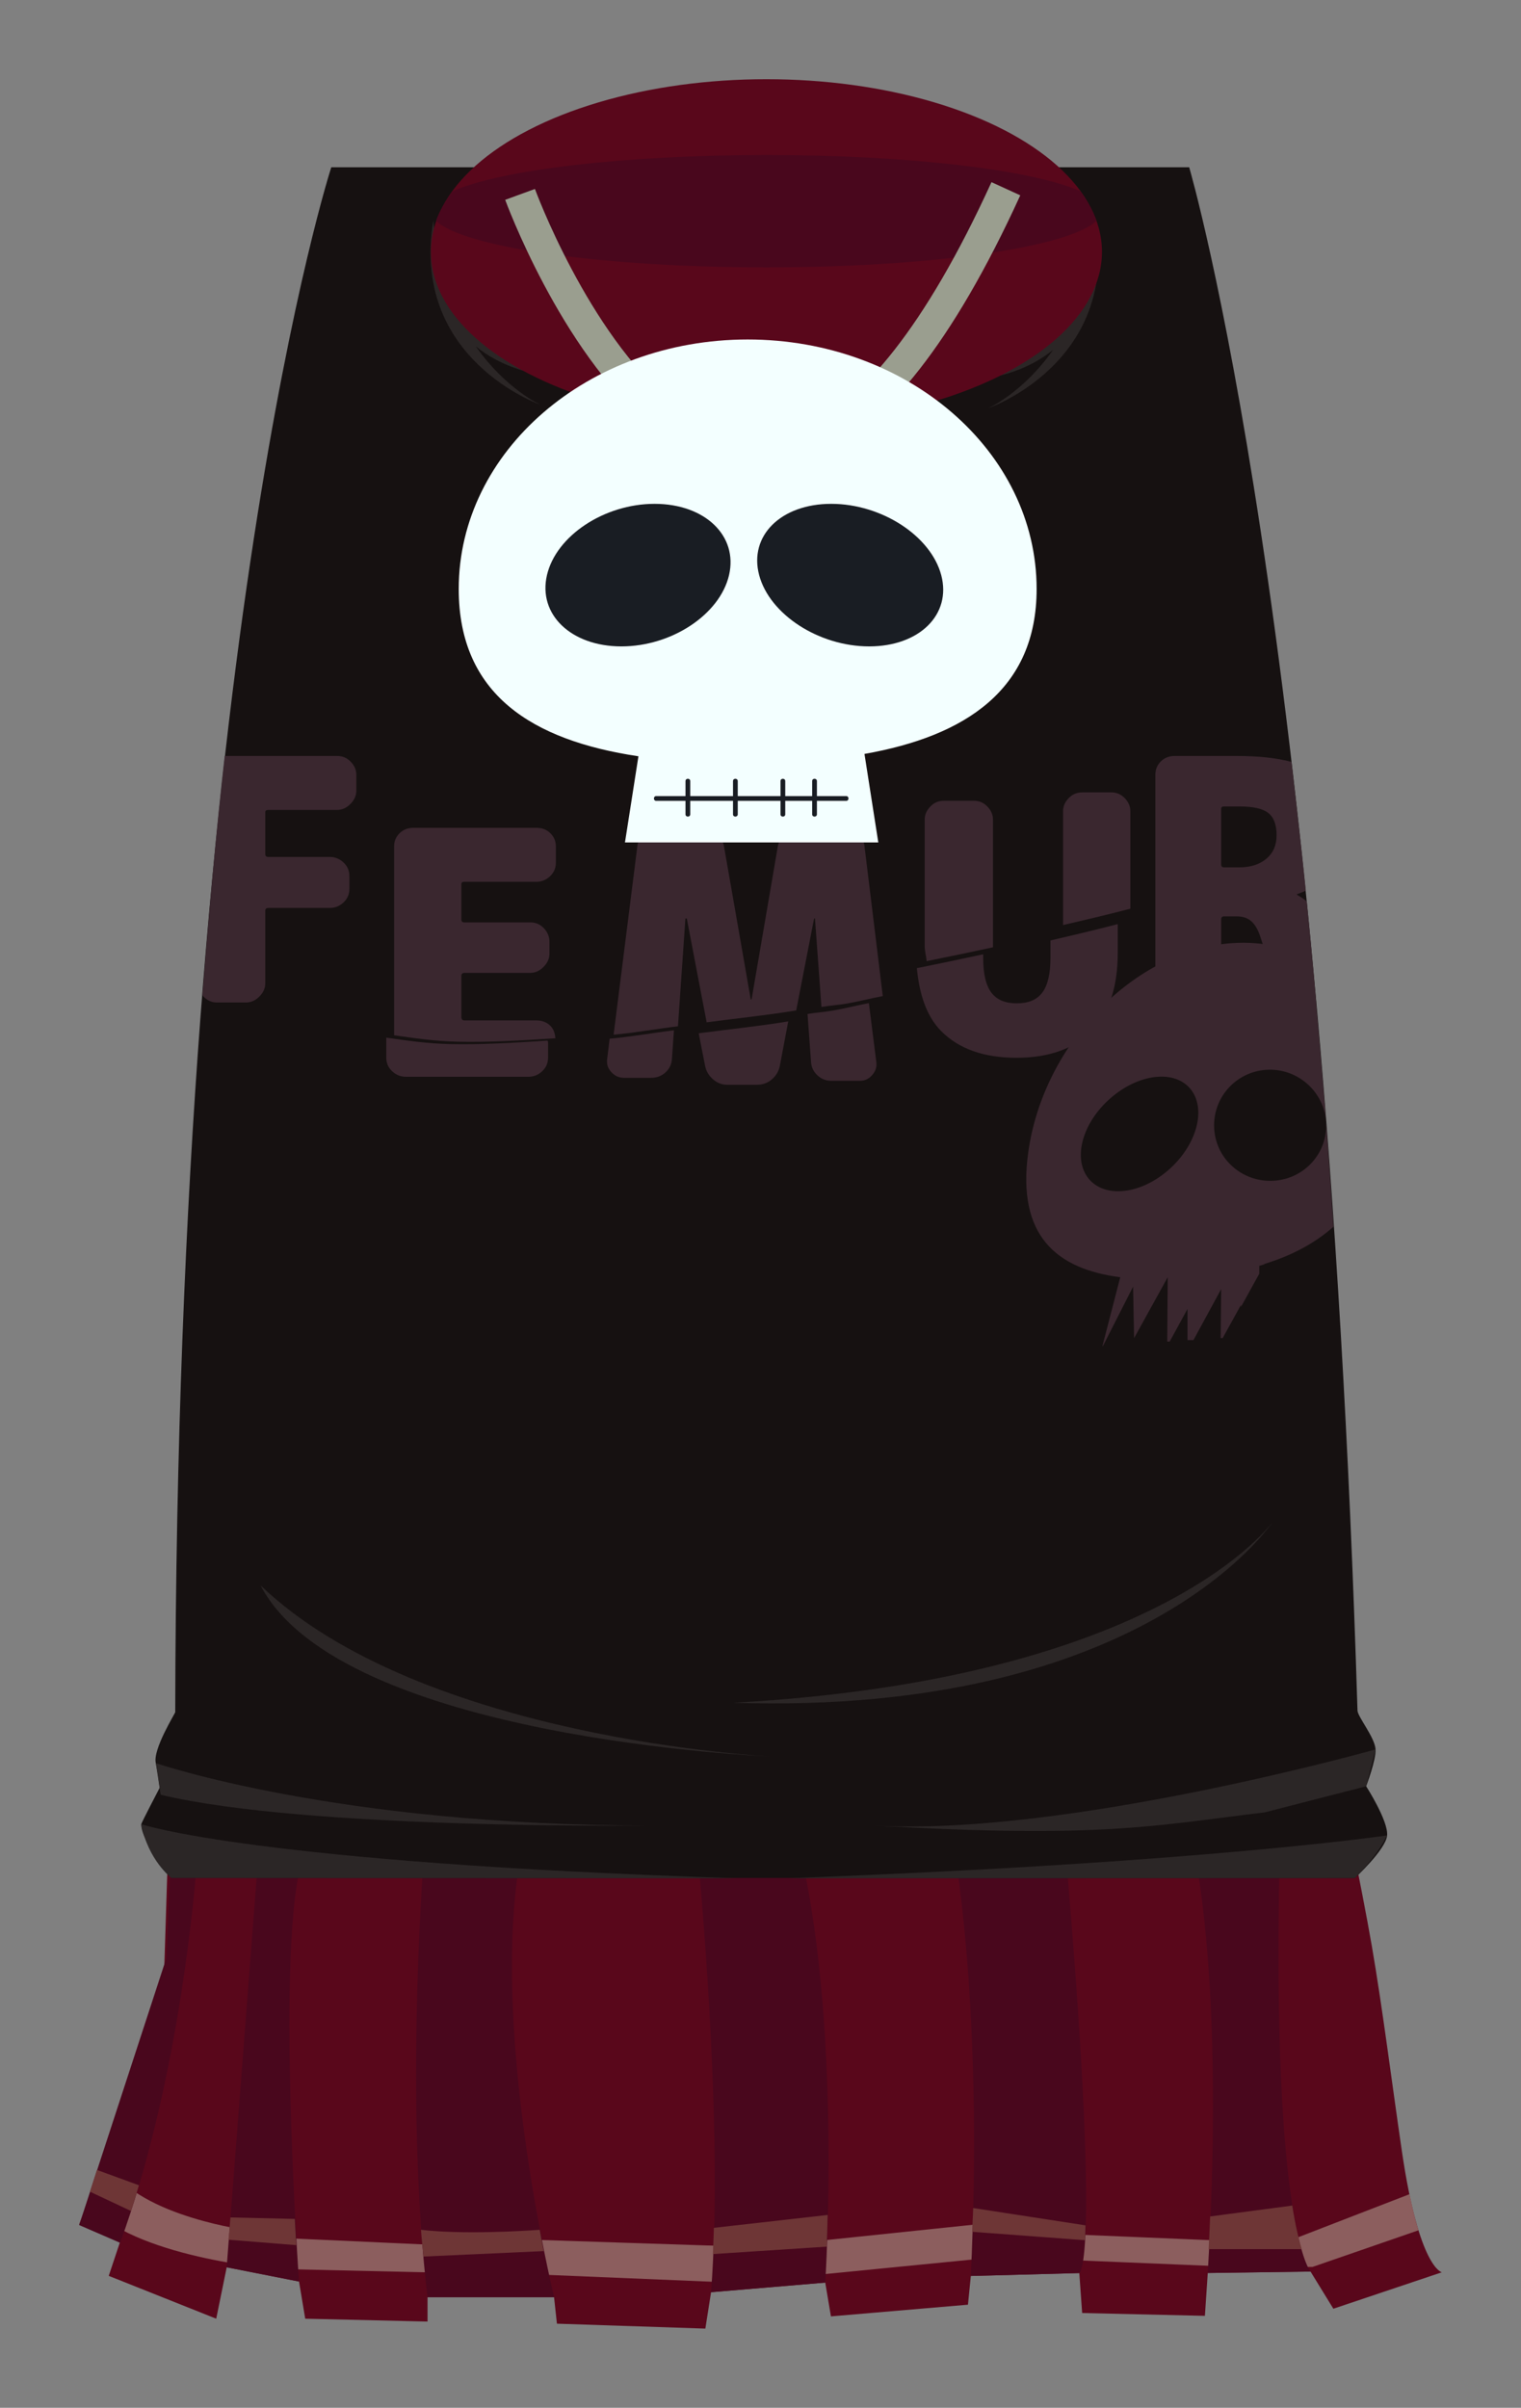 <?xml version="1.0" encoding="UTF-8" standalone="no"?>
<!-- Created with Inkscape (http://www.inkscape.org/) -->

<svg
   xmlns:dc="http://purl.org/dc/elements/1.1/"
   xmlns:cc="http://creativecommons.org/ns#"
   xmlns:rdf="http://www.w3.org/1999/02/22-rdf-syntax-ns#"
   xmlns:svg="http://www.w3.org/2000/svg"
   xmlns="http://www.w3.org/2000/svg"
   xmlns:sodipodi="http://sodipodi.sourceforge.net/DTD/sodipodi-0.dtd"
   xmlns:inkscape="http://www.inkscape.org/namespaces/inkscape"
   width="96.066"
   height="152.002"
   id="svg3145"
   version="1.1"
   inkscape:version="0.48.4 r9939"
   sodipodi:docname="backhair.svg">
  <rect width="100%" height="100%" fill="#808080" stroke="none"/>
  <defs
     id="defs3147" />
  <sodipodi:namedview
     id="base"
     pagecolor="#ffffff"
     bordercolor="#666666"
     borderopacity="1.0"
     inkscape:pageopacity="0.0"
     inkscape:pageshadow="2"
     inkscape:zoom="3.4407515"
     inkscape:cx="48.033001"
     inkscape:cy="76.000839"
     inkscape:document-units="px"
     inkscape:current-layer="layer1"
     showgrid="false"
     inkscape:window-width="1366"
     inkscape:window-height="714"
     inkscape:window-x="0"
     inkscape:window-y="159"
     inkscape:window-maximized="1"
     fit-margin-top="5"
     fit-margin-left="5"
     fit-margin-right="5"
     fit-margin-bottom="5" />
  <g
     inkscape:label="レイヤー 1"
     inkscape:groupmode="layer"
     id="layer1"
     transform="translate(-583.674,-710.472)">
    <g
       transform="translate(77.21,229.571)"
       id="cloth-b">
      <path
         style="fill:#59071b"
         inkscape:connector-curvature="0"
         id="path3289"
         d="m 517.217,593.214 -0.443,13.972 -5.308,14.142 2.587,1.082 -0.721,2.164 6.788,2.704 0.663,-3.245 4.568,0.901 0.391,2.344 7.725,0.181 v -1.534 h 7.991 l 0.181,1.668 9.375,0.31 0.36,-2.296 7.212,-0.607 0.36,2.132 8.654,-0.738 0.181,-1.812 6.851,-0.184 0.18,2.521 7.753,0.179 0.181,-2.704 6.491,-0.09 1.442,2.345 6.852,-2.301 c 0,0 -1.442,-0.249 -2.524,-7.64 -0.645,-4.402 -1.231,-9.09 -1.898,-12.951 -0.666,-3.86 -2.079,-10.557 -2.079,-10.557 l -73.813,0.014 z" />
      <path
         style="fill:#8c5e5e;fill-opacity:1;stroke:none"
         d="m 513.084,616.979 -1.125,3 c 2.837,3.451 11.906,4.156 11.906,4.156 l 11,0.25 6.125,0.125 12,0.5 16.5,-1.625 15,0.625 4.875,0 6.688,-2.312 c -0.192,-0.612 -0.368,-1.349 -0.562,-2.281 l -8,3.094 -15,-0.625 -3.75,-0.625 -14.375,1.5 -15.25,-0.5 -4.875,0.375 -11,-0.5 -1.5,-0.5 c 0,0 -7.51,-1.064 -8.656,-4.656 z"
         id="path4171"
         inkscape:connector-curvature="0" />
      <path
         style="fill:#49071d"
         inkscape:connector-curvature="0"
         id="path3291"
         d="m 587.28,598.299 c 3.196,0.299 4.988,0.523 4.988,0.523 -0.26,-1.56 -0.584,-5.717 -0.584,-5.717 l -74.467,0.108 -0.18,5.803 c 0.059,-0.008 0.117,-0.014 0.175,-0.021 l -0.235,5.501 -5.512,16.871 2.587,1.122 c 3.461,-9.518 4.565,-20.564 4.821,-23.695 1.296,-0.156 2.591,-0.302 3.883,-0.438 l -1.975,25.676 4.568,0.901 c 0,0 -1.535,-21.8 0.285,-26.861 2.568,-0.239 5.119,-0.44 7.644,-0.605 -0.223,2.874 -1.181,16.837 0.187,28.458 h 8 c 0,0 -4.357,-17.784 -1.932,-28.801 3.729,-0.165 7.372,-0.262 10.892,-0.3 0.185,1.851 1.771,18.233 0.948,28.782 l 7.212,-0.607 c 0,0 1.127,-16.797 -1.808,-28.188 3.458,0.024 6.757,0.097 9.853,0.201 0.349,1.943 1.903,11.694 1.15,27.569 l 6.851,-0.184 c 0,0 1.425,-0.309 -0.906,-27.078 3.05,0.161 5.792,0.345 8.186,0.526 0.528,2.713 1.752,11.028 0.834,26.548 l 6.491,-0.09 c 0.002,0.001 -2.449,-2.683 -1.956,-26.004 z" />
      <path
         style="fill:#6e3636;fill-opacity:1;stroke:none"
         d="m 512.584,617.886 -0.438,1.375 2.594,1.219 c 0.176,-0.542 0.338,-1.079 0.5,-1.625 l -2.656,-0.969 z m 75.5,2.25 -5.188,0.688 c -0.028,0.673 -0.058,1.358 -0.094,2.062 l 5.875,0 c -0.183,-0.624 -0.393,-1.468 -0.594,-2.75 z m -20.156,0.156 c -0.011,0.485 -0.047,1.002 -0.062,1.5 l 7.125,0.531 c 0.018,-0.278 0.02,-0.576 0.031,-0.938 l -7.094,-1.094 z m -9.188,0.438 -7.188,0.812 c -0.014,0.56 -0.039,1.114 -0.062,1.656 l 7.188,-0.469 c 0.026,-0.629 0.041,-1.119 0.062,-2 z m -37.719,0.156 -0.125,1.406 4.281,0.344 c -0.038,-0.62 -0.046,-0.762 -0.094,-1.656 l -4.062,-0.094 z m 12.031,0.781 c 0.04,0.562 0.107,1.13 0.156,1.688 l 7.594,-0.344 c -0.078,-0.387 -0.164,-0.894 -0.25,-1.344 -1.057,0.071 -4.754,0.31 -7.5,0 z"
         id="path4180"
         inkscape:connector-curvature="0" />
    </g>
    <g
       transform="translate(77.21,229.571)"
       id="cloth-t">
      <path
         style="fill:#161111"
         inkscape:connector-curvature="0"
         id="path3294"
         d="m 592.042,599.46 c 0,0 1.957,-1.811 2.032,-2.692 0.079,-0.924 -1.324,-3.102 -1.324,-3.102 0,0 0.629,-1.65 0.594,-2.326 -0.039,-0.753 -1.128,-2.055 -1.141,-2.455 -2.096,-68.455 -10.63,-97.425 -10.63,-97.425 h -54.185 c 0,0 -9.748,29.916 -9.856,97.528 0,0.071 -1.432,2.348 -1.227,3.216 0.109,0.463 0.246,1.554 0.246,1.554 0,0 -1.166,2.229 -1.165,2.305 0.01,1.132 1.901,3.392 1.901,3.392 l 74.755,0.005 z" />
      <path
         style="fill:#2b2626"
         inkscape:connector-curvature="0"
         id="path3296"
         d="m 594.073,596.768 c 0,0 -11.612,1.733 -37.813,2.704 -26.201,0.971 0,0 0,0 l 35.781,-0.012 c 0,0 1.306,-1.238 2.032,-2.692" />
      <path
         style="fill:#2b2626"
         inkscape:connector-curvature="0"
         id="path3298"
         d="m 593.343,591.34 c 0,0 -19.541,5.505 -31.677,4.805 14.417,0.832 17.745,0 24.676,-0.831 l 6.407,-1.647 0.594,-2.327 z" />
      <path
         style="fill:#2b2626"
         inkscape:connector-curvature="0"
         id="path3300"
         d="m 515.385,596.062 c 0,0 7.188,2.438 37.548,3.409 l -35.647,-0.018 c -0.001,0 -1.465,-1.117 -1.901,-3.391 z" />
      <path
         style="fill:#2b2626"
         inkscape:connector-curvature="0"
         id="path3302"
         d="m 516.304,592.203 c 0,0 11.397,3.941 31.083,3.941 0,0 -21.487,0.276 -30.775,-1.941 l -0.308,-2 z" />
      <path
         style="fill:#2b2626;stroke:none"
         d="m 533.835,494.804 c -1.482,8.786 6.781,11.656 6.781,11.656 0,0 -2.195,-0.978 -4.094,-3.688 1.581,1.295 3.442,1.679 4.125,1.781 -0.841,-0.213 -3.623,-1.192 -5.625,-4.625 -0.571,-1.421 -1.021,-3.106 -1.188,-5.125 z"
         id="path3105"
         inkscape:connector-curvature="0" />
      <path
         inkscape:connector-curvature="0"
         id="path3110"
         d="m 575.666,495.016 c 1.482,8.786 -6.781,11.656 -6.781,11.656 0,0 2.195,-0.978 4.094,-3.688 -1.581,1.295 -3.442,1.679 -4.125,1.781 0.841,-0.213 3.623,-1.192 5.625,-4.625 0.571,-1.421 1.021,-3.106 1.188,-5.125 z"
         style="fill:#2b2626;stroke:none" />
      <ellipse
         style="fill:#59071b"
         sodipodi:ry="10.899"
         sodipodi:rx="21.194"
         sodipodi:cy="496.79999"
         sodipodi:cx="554.87"
         id="ellipse3304"
         ry="10.899"
         rx="21.194"
         cy="496.8"
         cx="554.87"
         d="m 576.064,496.8 c 0,6.019 -9.489,10.899 -21.194,10.899 -11.705,0 -21.194,-4.88 -21.194,-10.899 0,-6.019 9.489,-10.899 21.194,-10.899 11.705,0 21.194,4.88 21.194,10.899 z" />
      <path
         style="fill:#49071d"
         d="m 554.875,490.686 c -9.061,0 -16.781,0.944 -19.812,2.281 -0.449,0.608 -0.83,1.221 -1.062,1.875 1.741,1.663 10.424,2.938 20.875,2.938 10.441,0 19.092,-1.276 20.844,-2.938 -0.232,-0.654 -0.583,-1.267 -1.031,-1.875 -3.031,-1.337 -10.751,-2.281 -19.812,-2.281 z"
         id="ellipse3093"
         inkscape:connector-curvature="0" />
      <path
         style="fill:none;stroke:#9a9e8f;stroke-width:2;stroke-miterlimit:10"
         inkscape:connector-curvature="0"
         id="path3306"
         d="m 539.311,493.173 c 0,0 13.558,37.104 30.684,-0.357"
         stroke-miterlimit="10" />
      <path
         inkscape:connector-curvature="0"
         style="font-size:20px;font-style:normal;font-weight:normal;line-height:125%;letter-spacing:0px;word-spacing:0px;fill:#3a272f;fill-opacity:1;stroke:none;font-family:'Rounded M+ 2p black';-inkscape-font-specification:'Rounded M+ 2p black'"
         d="m 220.656,318.625 c -0.519,4.568 -0.976,9.631 -1.406,15.094 0.025,0.03 0.034,0.065 0.062,0.094 0.242,0.242 0.517,0.375 0.844,0.375 l 1.844,0 c 0.327,0 0.602,-0.133 0.844,-0.375 0.242,-0.242 0.375,-0.517 0.375,-0.844 l 0,-4.562 c -1e-5,-0.128 0.059,-0.188 0.188,-0.188 l 3.906,0 c 0.327,0 0.633,-0.133 0.875,-0.375 0.242,-0.242 0.344,-0.517 0.344,-0.844 l 0,-0.781 c -2e-5,-0.327 -0.102,-0.602 -0.344,-0.844 -0.242,-0.242 -0.548,-0.375 -0.875,-0.375 l -3.906,0 c -0.128,2e-5 -0.188,-0.059 -0.188,-0.188 l 0,-2.625 c -1e-5,-0.114 0.059,-0.156 0.188,-0.156 l 4.344,0 c 0.327,10e-6 0.602,-0.133 0.844,-0.375 0.242,-0.242 0.375,-0.517 0.375,-0.844 l 0,-1 c -2e-5,-0.327 -0.133,-0.602 -0.375,-0.844 -0.242,-0.242 -0.517,-0.344 -0.844,-0.344 l -7.094,0 z"
         transform="translate(300,210)"
         id="path3297" />
      <path
         style="font-size:20px;font-style:normal;font-weight:normal;line-height:125%;letter-spacing:0px;word-spacing:0px;fill:#3a272f;fill-opacity:1;stroke:none;font-family:'Rounded M+ 2p black';-inkscape-font-specification:'Rounded M+ 2p black'"
         d="m 530.861,546.407 0,1.25 c 0,0.327 0.102,0.602 0.344,0.844 0.242,0.242 0.548,0.375 0.875,0.375 l 7.781,0 c 0.327,0 0.633,-0.133 0.875,-0.375 0.242,-0.242 0.344,-0.517 0.344,-0.844 l 0,-0.969 c 0,-0.034 -0.029,-0.06 -0.031,-0.094 -2.142,0.141 -4.256,0.262 -6.156,0.219 -1.51,-0.035 -2.747,-0.227 -4.031,-0.406 z"
         id="path3326"
         inkscape:connector-curvature="0" />
      <path
         style="font-size:20px;font-style:normal;font-weight:normal;line-height:125%;letter-spacing:0px;word-spacing:0px;fill:#3a272f;fill-opacity:1;stroke:none;font-family:'Rounded M+ 2p black';-inkscape-font-specification:'Rounded M+ 2p black'"
         d="m 531.354,546.258 c 1.284,0.179 2.522,0.372 4.031,0.406 1.9,0.043 4.014,-0.077 6.156,-0.219 -0.023,-0.285 -0.096,-0.565 -0.312,-0.781 -0.242,-0.242 -0.548,-0.344 -0.875,-0.344 l -4.562,0 c -0.128,0 -0.188,-0.091 -0.188,-0.219 l 0,-2.594 c -10e-6,-0.114 0.059,-0.188 0.188,-0.188 l 4.156,0 c 0.327,0 0.602,-0.133 0.844,-0.375 0.242,-0.242 0.375,-0.517 0.375,-0.844 l 0,-0.75 c -10e-6,-0.327 -0.133,-0.633 -0.375,-0.875 -0.242,-0.242 -0.517,-0.344 -0.844,-0.344 l -4.156,0 c -0.128,10e-6 -0.188,-0.059 -0.188,-0.188 l 0,-2.219 c -10e-6,-0.114 0.059,-0.156 0.188,-0.156 l 4.562,0 c 0.327,10e-6 0.633,-0.133 0.875,-0.375 0.242,-0.242 0.344,-0.517 0.344,-0.844 l 0,-1 c -10e-6,-0.327 -0.102,-0.602 -0.344,-0.844 -0.242,-0.242 -0.548,-0.344 -0.875,-0.344 l -7.781,0 c -0.327,2e-5 -0.633,0.102 -0.875,0.344 -0.242,0.242 -0.344,0.517 -0.344,0.844 l 0,11.906 z"
         id="path3299"
         inkscape:connector-curvature="0" />
      <path
         style="font-size:20px;font-style:normal;font-weight:normal;line-height:125%;letter-spacing:0px;word-spacing:0px;fill:#3a272f;fill-opacity:1;stroke:none;font-family:'Rounded M+ 2p black';-inkscape-font-specification:'Rounded M+ 2p black'"
         d="m 557.468,544.912 0.219,3 c 0.014,0.342 0.15,0.64 0.406,0.875 0.256,0.235 0.533,0.344 0.875,0.344 l 1.812,0 c 0.327,0 0.575,-0.133 0.781,-0.375 0.206,-0.242 0.293,-0.5 0.25,-0.812 l -0.469,-3.719 c -0.844,0.16 -1.377,0.312 -2.25,0.469 -0.527,0.094 -1.09,0.127 -1.625,0.219 z"
         id="path3333"
         inkscape:connector-curvature="0" />
      <path
         style="font-size:20px;font-style:normal;font-weight:normal;line-height:125%;letter-spacing:0px;word-spacing:0px;fill:#3a272f;fill-opacity:1;stroke:none;font-family:'Rounded M+ 2p black';-inkscape-font-specification:'Rounded M+ 2p black'"
         d="m 550.593,546.131 0.406,2.062 c 0.071,0.341 0.237,0.616 0.5,0.844 0.263,0.228 0.551,0.344 0.906,0.344 l 1.875,0 c 0.355,0 0.675,-0.116 0.938,-0.344 0.263,-0.228 0.429,-0.503 0.5,-0.844 l 0.531,-2.812 c -1.883,0.31 -3.747,0.497 -5.656,0.75 z"
         id="path3331"
         inkscape:connector-curvature="0" />
      <path
         style="font-size:20px;font-style:normal;font-weight:normal;line-height:125%;letter-spacing:0px;word-spacing:0px;fill:#3a272f;fill-opacity:1;stroke:none;font-family:'Rounded M+ 2p black';-inkscape-font-specification:'Rounded M+ 2p black'"
         d="m 544.968,546.475 -0.156,1.281 c -0.043,0.313 0.037,0.571 0.25,0.812 0.213,0.242 0.485,0.375 0.812,0.375 l 1.719,0 c 0.342,0 0.65,-0.109 0.906,-0.344 0.256,-0.235 0.392,-0.533 0.406,-0.875 l 0.125,-1.781 c -1.365,0.165 -2.732,0.414 -4.062,0.531 z"
         id="path3329"
         inkscape:connector-curvature="0" />
      <path
         style="font-size:20px;font-style:normal;font-weight:normal;line-height:125%;letter-spacing:0px;word-spacing:0px;fill:#3a272f;fill-opacity:1;stroke:none;font-family:'Rounded M+ 2p black';-inkscape-font-specification:'Rounded M+ 2p black'"
         d="m 545.222,546.22 c 1.331,-0.117 2.698,-0.367 4.062,-0.531 l 0.469,-6.781 c 0,-0.014 0.017,-0.031 0.031,-0.031 0.029,0 0.062,0.017 0.062,0.031 l 1.25,6.531 c 1.909,-0.253 3.773,-0.44 5.656,-0.75 l 1.125,-5.781 c -10e-5,-0.014 0.017,-0.031 0.031,-0.031 0.028,0 0.031,0.017 0.031,0.031 l 0.406,5.562 c 0.535,-0.092 1.098,-0.124 1.625,-0.219 0.873,-0.156 1.406,-0.308 2.25,-0.469 l -1.156,-9.469 c -0.043,-0.341 -0.181,-0.616 -0.438,-0.844 -0.256,-0.228 -0.565,-0.344 -0.906,-0.344 l -2.688,0 c -0.355,2e-5 -0.682,0.116 -0.938,0.344 -0.256,0.228 -0.429,0.503 -0.5,0.844 l -1.656,9.656 c 0,0.014 -0.034,0.031 -0.062,0.031 -0.015,0 0,-0.017 0,-0.031 l -1.688,-9.656 c -0.071,-0.341 -0.244,-0.616 -0.5,-0.844 -0.256,-0.228 -0.55,-0.344 -0.906,-0.344 l -2.719,0 c -0.342,2e-5 -0.65,0.116 -0.906,0.344 -0.256,0.228 -0.395,0.503 -0.438,0.844 l -1.5,11.906 z"
         id="path3301"
         inkscape:connector-curvature="0" />
      <path
         style="font-size:20px;font-style:normal;font-weight:normal;line-height:125%;letter-spacing:0px;word-spacing:0px;fill:#3a272f;fill-opacity:1;stroke:none;font-family:'Rounded M+ 2p black';-inkscape-font-specification:'Rounded M+ 2p black'"
         d="m 573.607,539.298 c 2.584,-0.595 3.566,-0.857 4.25,-1.031 l 0,-6.156 c -2e-5,-0.327 -0.133,-0.602 -0.375,-0.844 -0.242,-0.242 -0.517,-0.344 -0.844,-0.344 l -1.812,0 c -0.327,2e-5 -0.602,0.102 -0.844,0.344 -0.242,0.242 -0.375,0.517 -0.375,0.844 l 0,7.188 z"
         id="path3338"
         inkscape:connector-curvature="0" />
      <path
         style="font-size:20px;font-style:normal;font-weight:normal;line-height:125%;letter-spacing:0px;word-spacing:0px;fill:#3a272f;fill-opacity:1;stroke:none;font-family:'Rounded M+ 2p black';-inkscape-font-specification:'Rounded M+ 2p black'"
         d="m 564.374,542.02 c 0.154,1.661 0.615,3.04 1.531,3.969 1.102,1.116 2.688,1.688 4.75,1.688 2.062,0 3.648,-0.571 4.75,-1.688 1.102,-1.116 1.656,-2.762 1.656,-4.938 l 0,-1.812 c -0.684,0.174 -1.666,0.436 -4.25,1.031 l 0,1.094 c -1e-5,1.01 -0.176,1.764 -0.531,2.219 -0.355,0.455 -0.883,0.656 -1.594,0.656 -0.711,1e-5 -1.238,-0.201 -1.594,-0.656 -0.355,-0.455 -0.531,-1.209 -0.531,-2.219 l 0,-0.219 c -1.311,0.284 -2.7,0.575 -4.188,0.875 z"
         id="path3336"
         inkscape:connector-curvature="0" />
      <path
         style="font-size:20px;font-style:normal;font-weight:normal;line-height:125%;letter-spacing:0px;word-spacing:0px;fill:#3a272f;fill-opacity:1;stroke:none;font-family:'Rounded M+ 2p black';-inkscape-font-specification:'Rounded M+ 2p black'"
         d="m 564.993,541.578 c 1.488,-0.3 2.876,-0.591 4.188,-0.875 l 0,-8.062 c 0,-0.327 -0.133,-0.602 -0.375,-0.844 -0.242,-0.242 -0.517,-0.344 -0.844,-0.344 l -1.875,0 c -0.327,2e-5 -0.602,0.102 -0.844,0.344 -0.242,0.242 -0.375,0.517 -0.375,0.844 l 0,7.969 c 0,0.366 0.094,0.633 0.125,0.969 z"
         id="path3303"
         inkscape:connector-curvature="0" />
      <path
         inkscape:connector-curvature="0"
         style="font-size:20px;font-style:normal;font-weight:normal;line-height:125%;letter-spacing:0px;word-spacing:0px;fill:#3a272f;fill-opacity:1;stroke:none;font-family:'Rounded M+ 2p black';-inkscape-font-specification:'Rounded M+ 2p black'"
         d="m 280.656,318.625 c -0.327,2e-5 -0.633,0.102 -0.875,0.344 -0.242,0.242 -0.344,0.517 -0.344,0.844 l 0,13.156 c 0,0.327 0.102,0.602 0.344,0.844 0.242,0.242 0.548,0.375 0.875,0.375 l 1.719,0 c 0.327,0 0.602,-0.133 0.844,-0.375 0.242,-0.242 0.375,-0.517 0.375,-0.844 l 0,-4.031 c -10e-6,-0.128 0.059,-0.187 0.188,-0.188 l 0.781,0 c 0.398,10e-6 0.696,0.099 0.938,0.312 0.242,0.213 0.438,0.565 0.594,1.062 l 0.938,2.906 c 0.1,0.341 0.326,0.63 0.625,0.844 0.299,0.213 0.63,0.312 1,0.312 l 0.938,0 c -0.199,-2.218 -0.385,-4.307 -0.594,-6.375 -0.176,-0.153 -0.38,-0.285 -0.594,-0.406 -0.014,0 -0.031,-0.034 -0.031,-0.062 0,-0.015 0.017,2e-5 0.031,0 0.179,-0.068 0.365,-0.131 0.531,-0.219 -0.29,-2.844 -0.605,-5.563 -0.906,-8.125 -0.944,-0.252 -2.086,-0.375 -3.469,-0.375 l -3.906,0 z m 3.125,3.188 0.969,0 c 0.853,10e-6 1.457,0.129 1.812,0.406 0.356,0.277 0.531,0.752 0.531,1.406 -10e-6,0.626 -0.205,1.106 -0.625,1.469 -0.42,0.363 -0.994,0.563 -1.719,0.562 l -0.969,0 c -0.128,10e-6 -0.188,-0.059 -0.188,-0.188 l 0,-3.5 c -10e-6,-0.114 0.059,-0.156 0.188,-0.156 z"
         transform="translate(300,210)"
         id="path3305" />
      <g
         id="g3308">
        <path
           style="fill:#f3ffff"
           inkscape:connector-curvature="0"
           id="path3310"
           d="m 571.937,518.083 c 0,-8.698 -8.171,-15.75 -18.25,-15.75 -10.079,0 -18.25,7.052 -18.25,15.75 0,6.659 4.65,9.563 11.35,10.561 l -0.85,5.439 h 16 l -0.873,-5.587 c 6.361,-1.121 10.873,-4.053 10.873,-10.413 z" />
        <path
           style="fill:#191d23"
           d="m 552.51,517.208 c -0.579,2.485 -3.622,4.5 -6.798,4.5 -3.176,0 -5.281,-2.015 -4.702,-4.5 0.579,-2.485 3.622,-4.5 6.798,-4.5 3.176,0 5.281,2.015 4.702,4.5 z"
           id="ellipse3312"
           inkscape:connector-curvature="0" />
        <path
           style="fill:#191d23"
           d="m 565.912,517.208 c 0.661,2.485 -1.377,4.5 -4.552,4.5 -3.176,0 -6.286,-2.015 -6.948,-4.5 -0.661,-2.485 1.377,-4.5 4.552,-4.5 3.176,0 6.286,2.015 6.948,4.5 z"
           id="ellipse3314"
           inkscape:connector-curvature="0" />
        <g
           id="g3316">
          <path
             style="fill:#191d23"
             inkscape:connector-curvature="0"
             id="path3322"
             d="m 547.91,531.458 c 4,0 8,0 12,0 0.193,0 0.193,-0.301 0,-0.301 -4,0 -8,0 -12,0 -0.193,10e-4 -0.193,0.301 0,0.301 l 0,0 z" />
          <path
             style="fill:#191d23"
             inkscape:connector-curvature="0"
             id="path3328"
             d="m 549.76,530.209 c 0,0.699 0,1.399 0,2.099 0,0.193 0.3,0.193 0.3,0 0,-0.699 0,-1.399 0,-2.099 0,-0.193 -0.3,-0.193 -0.3,0 l 0,0 z" />
          <path
             style="fill:#191d23"
             inkscape:connector-curvature="0"
             id="path3334"
             d="m 552.76,530.209 c 0,0.699 0,1.399 0,2.099 0,0.193 0.3,0.193 0.3,0 0,-0.699 0,-1.399 0,-2.099 0,-0.193 -0.3,-0.193 -0.3,0 l 0,0 z" />
          <path
             style="fill:#191d23"
             inkscape:connector-curvature="0"
             id="path3340"
             d="m 555.76,530.209 c 0,0.699 0,1.399 0,2.099 0,0.193 0.3,0.193 0.3,0 0,-0.699 0,-1.399 0,-2.099 0,-0.193 -0.3,-0.193 -0.3,0 l 0,0 z" />
          <path
             style="fill:#191d23"
             inkscape:connector-curvature="0"
             id="path3346"
             d="m 557.76,530.209 c 0,0.699 0,1.399 0,2.099 0,0.193 0.3,0.193 0.3,0 0,-0.699 0,-1.399 0,-2.099 0,-0.193 -0.3,-0.193 -0.3,0 l 0,0 z" />
        </g>
      </g>
      <path
         style="fill:#2b2626;stroke:none"
         d="m 522.92,580.985 c 5.081,9.739 32.18,10.797 32.18,10.797 0,0 -22.018,-1.059 -32.18,-10.797 z"
         id="path3091"
         inkscape:connector-curvature="0" />
      <path
         style="fill:#2b2626;stroke:none"
         d="m 552.771,588.395 c 26.04,0.847 34.085,-11.432 34.085,-11.432 0,0 -6.986,9.95 -34.085,11.432 z"
         id="path3093"
         inkscape:connector-curvature="0" />
      <path
         inkscape:connector-curvature="0"
         style="fill:#3a272f"
         d="m 284.312,330.438 c -6.192,0.413 -11.957,6.34 -12.906,13.219 -0.727,5.266 1.805,7.36 5.812,7.875 l -1.125,4.344 0.031,0 1.906,-3.75 0.062,3.25 2.125,-3.844 -0.031,4.062 0.156,0 1.125,-2.062 0,1.969 0.375,0 1.75,-3.219 -0.031,3.094 0.125,0 1.156,-2.094 0,0.125 1.156,-2.094 0,-0.5 c 0.106,-0.03 0.208,-0.062 0.312,-0.094 l 0.031,-0.031 c 1.663,-0.514 3.13,-1.266 4.344,-2.344 -0.154,-2.256 -0.303,-4.461 -0.469,-6.594 0.117,1.925 -1.341,3.558 -3.281,3.688 -1.951,0.13 -3.646,-1.312 -3.781,-3.25 -0.135,-1.938 1.33,-3.62 3.281,-3.75 1.94,-0.129 3.63,1.327 3.781,3.25 -0.278,-3.561 -0.571,-6.933 -0.875,-10.156 -1.438,-0.817 -3.139,-1.22 -5.031,-1.094 z m -4.719,8.438 c 1.951,-0.13 3.002,1.386 2.375,3.375 -0.627,1.989 -2.705,3.714 -4.656,3.844 -1.951,0.13 -3.033,-1.386 -2.406,-3.375 0.627,-1.989 2.737,-3.714 4.688,-3.844 z"
         transform="translate(300,210)"
         id="path3310-6" />
    </g>
  </g>
</svg>
